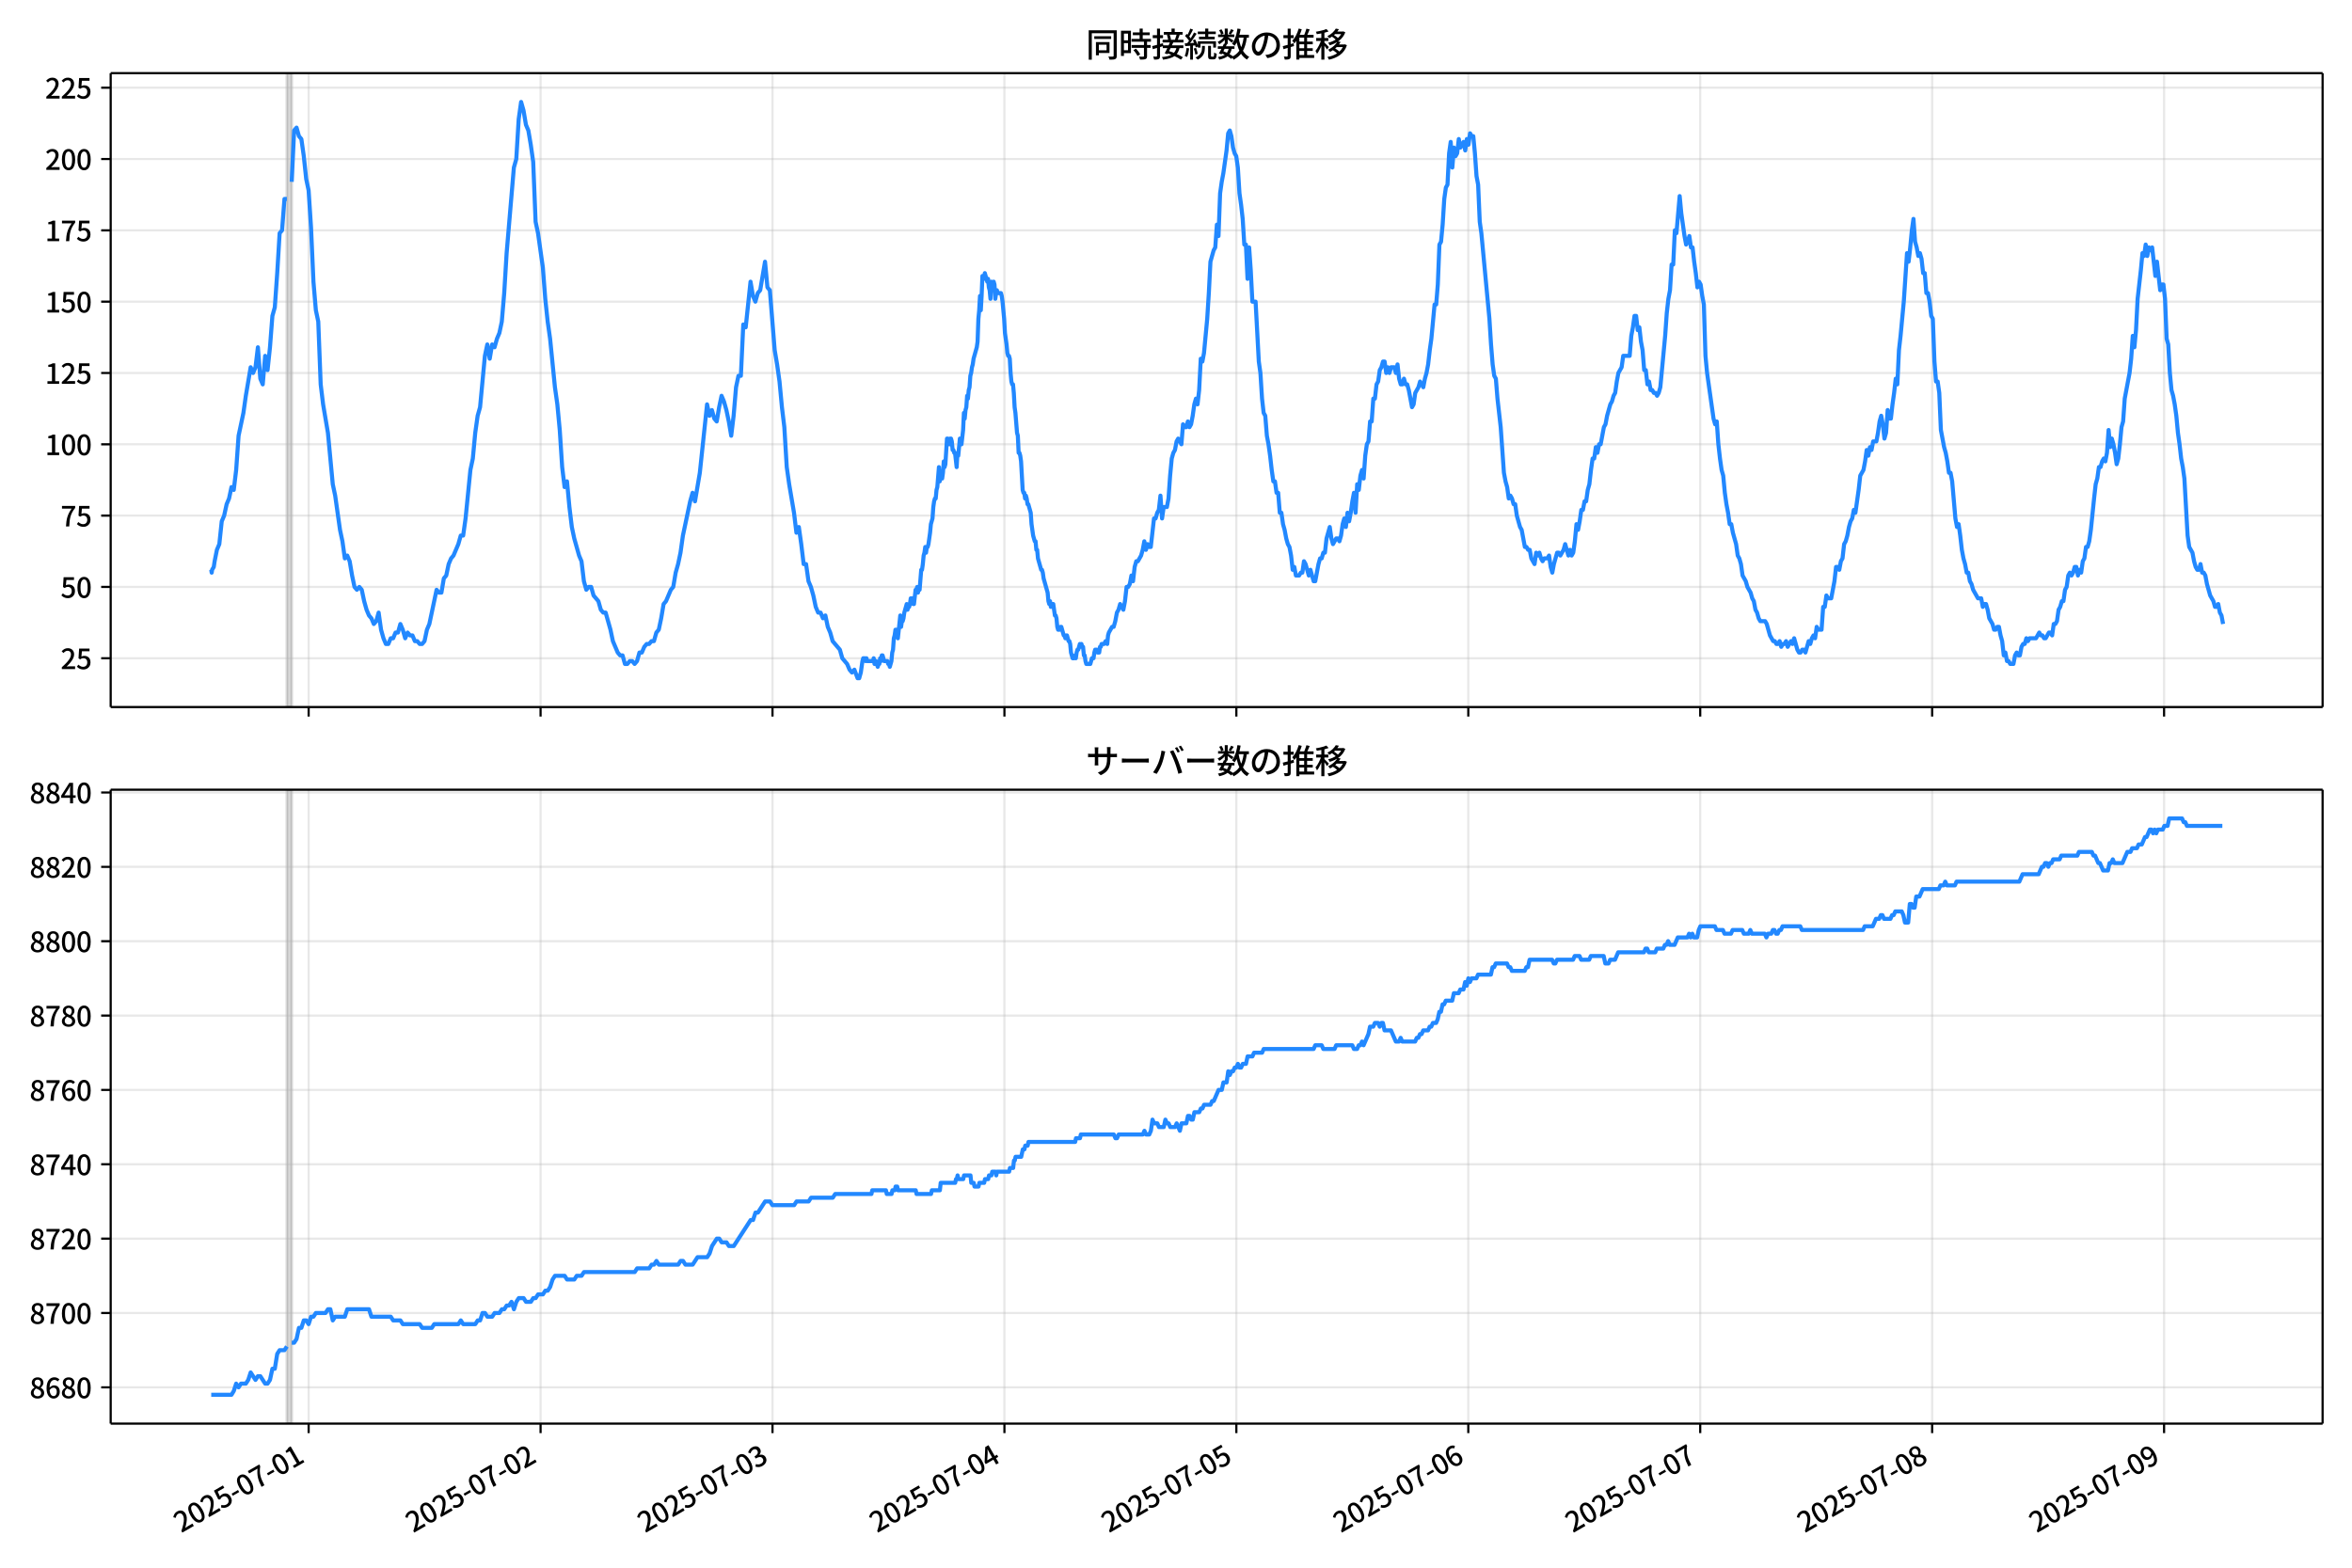 <!DOCTYPE svg  PUBLIC '-//W3C//DTD SVG 1.1//EN'  'http://www.w3.org/Graphics/SVG/1.1/DTD/svg11.dtd'>
<svg version="1.1" viewBox="0 0 864 576" xmlns="http://www.w3.org/2000/svg" xmlns:xlink="http://www.w3.org/1999/xlink">
 <defs>
  <style type="text/css">*{stroke-linejoin: round; stroke-linecap: butt}</style>
 </defs>
 <g id="aa">
  <g id="ab">
   <path d="m0 576h864v-576h-864z" fill="#fff"/>
  </g>
  <g id="ac">
   <g id="ad">
    <path d="m40.66 259.78h812.54v-232.9h-812.54z" fill="#fff"/>
   </g>
   <g id="ae">
    <path d="m105.39 259.78h1.775v-232.9h-1.775z" clip-path="url(#c)" fill="#808080" opacity=".3" stroke="#808080"/>
   </g>
   <g id="af">
    <g id="ag">
     <g id="ah">
      <path d="m113.38 259.78v-232.9" clip-path="url(#c)" fill="none" stroke="#b0b0b0" stroke-linecap="square" stroke-opacity=".3" stroke-width=".8"/>
     </g>
     <g id="ai">
      <defs>
       <path id="e" d="m0 0v3.5" stroke="#000" stroke-width=".8"/>
      </defs>
      <use x="113.38" y="259.778" stroke="#000000" stroke-width=".8" xlink:href="#e"/>
     </g>
    </g>
    <g id="aj">
     <g id="ak">
      <path d="m198.58 259.78v-232.9" clip-path="url(#c)" fill="none" stroke="#b0b0b0" stroke-linecap="square" stroke-opacity=".3" stroke-width=".8"/>
     </g>
     <g id="al">
      <use x="198.578" y="259.778" stroke="#000000" stroke-width=".8" xlink:href="#e"/>
     </g>
    </g>
    <g id="am">
     <g id="an">
      <path d="m283.78 259.78v-232.9" clip-path="url(#c)" fill="none" stroke="#b0b0b0" stroke-linecap="square" stroke-opacity=".3" stroke-width=".8"/>
     </g>
     <g id="ao">
      <use x="283.777" y="259.778" stroke="#000000" stroke-width=".8" xlink:href="#e"/>
     </g>
    </g>
    <g id="ap">
     <g id="aq">
      <path d="m368.97 259.78v-232.9" clip-path="url(#c)" fill="none" stroke="#b0b0b0" stroke-linecap="square" stroke-opacity=".3" stroke-width=".8"/>
     </g>
     <g id="ar">
      <use x="368.975" y="259.778" stroke="#000000" stroke-width=".8" xlink:href="#e"/>
     </g>
    </g>
    <g id="as">
     <g id="at">
      <path d="m454.17 259.78v-232.9" clip-path="url(#c)" fill="none" stroke="#b0b0b0" stroke-linecap="square" stroke-opacity=".3" stroke-width=".8"/>
     </g>
     <g id="au">
      <use x="454.173" y="259.778" stroke="#000000" stroke-width=".8" xlink:href="#e"/>
     </g>
    </g>
    <g id="av">
     <g id="aw">
      <path d="m539.37 259.78v-232.9" clip-path="url(#c)" fill="none" stroke="#b0b0b0" stroke-linecap="square" stroke-opacity=".3" stroke-width=".8"/>
     </g>
     <g id="ax">
      <use x="539.372" y="259.778" stroke="#000000" stroke-width=".8" xlink:href="#e"/>
     </g>
    </g>
    <g id="ay">
     <g id="az">
      <path d="m624.57 259.78v-232.9" clip-path="url(#c)" fill="none" stroke="#b0b0b0" stroke-linecap="square" stroke-opacity=".3" stroke-width=".8"/>
     </g>
     <g id="ba">
      <use x="624.57" y="259.778" stroke="#000000" stroke-width=".8" xlink:href="#e"/>
     </g>
    </g>
    <g id="bb">
     <g id="bc">
      <path d="m709.77 259.78v-232.9" clip-path="url(#c)" fill="none" stroke="#b0b0b0" stroke-linecap="square" stroke-opacity=".3" stroke-width=".8"/>
     </g>
     <g id="bd">
      <use x="709.768" y="259.778" stroke="#000000" stroke-width=".8" xlink:href="#e"/>
     </g>
    </g>
    <g id="be">
     <g id="bf">
      <path d="m794.97 259.78v-232.9" clip-path="url(#c)" fill="none" stroke="#b0b0b0" stroke-linecap="square" stroke-opacity=".3" stroke-width=".8"/>
     </g>
     <g id="bg">
      <use x="794.967" y="259.778" stroke="#000000" stroke-width=".8" xlink:href="#e"/>
     </g>
    </g>
   </g>
   <g id="bh">
    <g id="bi">
     <g id="bj">
      <path d="m40.66 241.85h812.54" clip-path="url(#c)" fill="none" stroke="#b0b0b0" stroke-linecap="square" stroke-opacity=".3" stroke-width=".8"/>
     </g>
     <g id="bk">
      <defs>
       <path id="f" d="m0 0h-3.5" stroke="#000" stroke-width=".8"/>
      </defs>
      <use x="40.66" y="241.854" stroke="#000000" stroke-width=".8" xlink:href="#f"/>
     </g>
     <g id="bl">
      <!-- 25 -->
      <g transform="translate(22.26 245.84) scale(.1 -.1)">
       <defs>
        <path id="b" transform="scale(.016)" d="m282 0v429q697 621 1164 1136 468 515 701 956 234 442 234 826 0 256-87 451-86 196-262 301-176 106-445 106-275 0-506-151-230-150-422-368l-416 410q301 333 637 518 336 186 803 186 429 0 749-176t496-493 176-745q0-455-224-919t-615-935q-390-470-889-950 186 20 394 36t374 16h1184v-634h-3046z"/>
        <path id="i" transform="scale(.016)" d="m1715-90q-365 0-653 90t-506 237q-217 147-383 307l352 480q134-134 294-246t361-183q202-70 452-70 262 0 473 118 212 119 333 346 122 227 122 541 0 460-247 716-246 256-649 256-224 0-384-64t-365-198l-365 237 141 2240h2387v-627h-1747l-109-1204q154 77 307 118 154 42 340 42 397 0 723-160t518-490q192-329 192-847 0-519-224-887t-586-560q-361-192-777-192z"/>
       </defs>
       <use xlink:href="#b"/>
       <use transform="translate(57)" xlink:href="#i"/>
      </g>
     </g>
    </g>
    <g id="bm">
     <g id="bn">
      <path d="m40.66 215.65h812.54" clip-path="url(#c)" fill="none" stroke="#b0b0b0" stroke-linecap="square" stroke-opacity=".3" stroke-width=".8"/>
     </g>
     <g id="bo">
      <use x="40.66" y="215.651" stroke="#000000" stroke-width=".8" xlink:href="#f"/>
     </g>
     <g id="bp">
      <!-- 50 -->
      <g transform="translate(22.26 219.64) scale(.1 -.1)">
       <defs>
        <path id="a" transform="scale(.016)" d="m1830-90q-460 0-806 275-346 276-535 823-188 547-188 1366 0 820 188 1357 189 538 535 803 346 266 806 266 461 0 800-269 340-269 528-803 189-534 189-1354 0-819-189-1366-188-547-528-823-339-275-800-275zm0 589q237 0 422 185 186 186 288 599 103 413 103 1091 0 679-103 1082-102 403-288 582-185 180-422 180-236 0-422-180-186-179-292-582-105-403-105-1082 0-678 105-1091 106-413 292-599 186-185 422-185z"/>
       </defs>
       <use xlink:href="#i"/>
       <use transform="translate(57)" xlink:href="#a"/>
      </g>
     </g>
    </g>
    <g id="bq">
     <g id="br">
      <path d="m40.66 189.45h812.54" clip-path="url(#c)" fill="none" stroke="#b0b0b0" stroke-linecap="square" stroke-opacity=".3" stroke-width=".8"/>
     </g>
     <g id="bs">
      <use x="40.66" y="189.447" stroke="#000000" stroke-width=".8" xlink:href="#f"/>
     </g>
     <g id="bt">
      <!-- 75 -->
      <g transform="translate(22.26 193.43) scale(.1 -.1)">
       <defs>
        <path id="h" transform="scale(.016)" d="m1235 0q32 646 109 1187t224 1024 384 941 576 938h-2208v627h3027v-455q-409-512-665-989-256-476-397-969t-205-1053-90-1251h-755z"/>
       </defs>
       <use xlink:href="#h"/>
       <use transform="translate(57)" xlink:href="#i"/>
      </g>
     </g>
    </g>
    <g id="bu">
     <g id="bv">
      <path d="m40.66 163.24h812.54" clip-path="url(#c)" fill="none" stroke="#b0b0b0" stroke-linecap="square" stroke-opacity=".3" stroke-width=".8"/>
     </g>
     <g id="bw">
      <use x="40.66" y="163.244" stroke="#000000" stroke-width=".8" xlink:href="#f"/>
     </g>
     <g id="bx">
      <!-- 100 -->
      <g transform="translate(16.56 167.23) scale(.1 -.1)">
       <defs>
        <path id="k" transform="scale(.016)" d="m544 0v608h1037v3277h-845v467q333 58 579 147 247 90 451 218h557v-4109h915v-608h-2694z"/>
       </defs>
       <use xlink:href="#k"/>
       <use transform="translate(57)" xlink:href="#a"/>
       <use transform="translate(114)" xlink:href="#a"/>
      </g>
     </g>
    </g>
    <g id="by">
     <g id="bz">
      <path d="m40.66 137.04h812.54" clip-path="url(#c)" fill="none" stroke="#b0b0b0" stroke-linecap="square" stroke-opacity=".3" stroke-width=".8"/>
     </g>
     <g id="ca">
      <use x="40.66" y="137.04" stroke="#000000" stroke-width=".8" xlink:href="#f"/>
     </g>
     <g id="cb">
      <!-- 125 -->
      <g transform="translate(16.56 141.03) scale(.1 -.1)">
       <use xlink:href="#k"/>
       <use transform="translate(57)" xlink:href="#b"/>
       <use transform="translate(114)" xlink:href="#i"/>
      </g>
     </g>
    </g>
    <g id="cc">
     <g id="cd">
      <path d="m40.66 110.84h812.54" clip-path="url(#c)" fill="none" stroke="#b0b0b0" stroke-linecap="square" stroke-opacity=".3" stroke-width=".8"/>
     </g>
     <g id="ce">
      <use x="40.66" y="110.836" stroke="#000000" stroke-width=".8" xlink:href="#f"/>
     </g>
     <g id="cf">
      <!-- 150 -->
      <g transform="translate(16.56 114.82) scale(.1 -.1)">
       <use xlink:href="#k"/>
       <use transform="translate(57)" xlink:href="#i"/>
       <use transform="translate(114)" xlink:href="#a"/>
      </g>
     </g>
    </g>
    <g id="cg">
     <g id="ch">
      <path d="m40.66 84.633h812.54" clip-path="url(#c)" fill="none" stroke="#b0b0b0" stroke-linecap="square" stroke-opacity=".3" stroke-width=".8"/>
     </g>
     <g id="ci">
      <use x="40.66" y="84.633" stroke="#000000" stroke-width=".8" xlink:href="#f"/>
     </g>
     <g id="cj">
      <!-- 175 -->
      <g transform="translate(16.56 88.618) scale(.1 -.1)">
       <use xlink:href="#k"/>
       <use transform="translate(57)" xlink:href="#h"/>
       <use transform="translate(114)" xlink:href="#i"/>
      </g>
     </g>
    </g>
    <g id="ck">
     <g id="cl">
      <path d="m40.66 58.429h812.54" clip-path="url(#c)" fill="none" stroke="#b0b0b0" stroke-linecap="square" stroke-opacity=".3" stroke-width=".8"/>
     </g>
     <g id="cm">
      <use x="40.66" y="58.429" stroke="#000000" stroke-width=".8" xlink:href="#f"/>
     </g>
     <g id="cn">
      <!-- 200 -->
      <g transform="translate(16.56 62.414) scale(.1 -.1)">
       <use xlink:href="#b"/>
       <use transform="translate(57)" xlink:href="#a"/>
       <use transform="translate(114)" xlink:href="#a"/>
      </g>
     </g>
    </g>
    <g id="co">
     <g id="cp">
      <path d="m40.66 32.226h812.54" clip-path="url(#c)" fill="none" stroke="#b0b0b0" stroke-linecap="square" stroke-opacity=".3" stroke-width=".8"/>
     </g>
     <g id="cq">
      <use x="40.66" y="32.226" stroke="#000000" stroke-width=".8" xlink:href="#f"/>
     </g>
     <g id="cr">
      <!-- 225 -->
      <g transform="translate(16.56 36.211) scale(.1 -.1)">
       <use xlink:href="#b"/>
       <use transform="translate(57)" xlink:href="#b"/>
       <use transform="translate(114)" xlink:href="#i"/>
      </g>
     </g>
    </g>
   </g>
   <g id="cs">
    <path d="m77.594 209.36.169 1.048.149-1.048.615-1.048.314-2.096.837-4.193.886-2.096.89-8.385.886-2.096.92-4.193.884-2.096.889-4.193.836 1.048.887-7.337.887-12.578 1.775-8.385.887-6.289 1.775-10.481.887 2.096.887-2.096.887-7.337.887 11.53.887 2.096.887-10.481.887 5.241.887-8.385.887-11.53.887-3.144.887-12.578.887-14.674.887-1.048.887-11.53h.887m1.775-6.289.887-18.867.887-1.048.887 3.144.887 1.048.887 6.289.887 8.385.887 4.193.887 13.626.887 19.915.887 10.481.887 4.193.887 23.059.887 7.337 1.775 10.481 1.775 18.867.887 4.193 1.775 12.578.887 4.193.887 6.289.887-1.048.887 2.096.887 5.241.887 4.193.887 1.048.887-1.048.887 1.048.887 4.193.887 3.144.887 2.096.887 1.048.887 2.096.887-1.048.887-3.144.887 6.289.887 3.144.887 2.096h.887l.887-2.096h.887l.887-2.096h.887l.887-3.144.887 2.096.887 3.144.887-2.096.887 1.048h.887l.887 2.096h.887l.887 1.048h.887l.887-1.048.887-4.193.887-2.096 2.662-12.578.887 1.048h.887l.887-5.241.887-1.048.887-4.193.887-2.096.887-1.048 1.775-4.193.887-3.144h.887l.887-6.289 1.775-17.818.887-4.193.887-9.433.887-6.289.887-3.144 1.775-18.867.887-4.193.887 5.241.887-5.241.887 1.048.887-3.144.887-2.096.887-4.193.887-10.481.887-14.674 2.662-31.444.887-3.144.887-14.674.887-6.289.887 3.144.887 5.241.887 2.096.887 5.241.887 6.289.887 22.011.887 4.193 1.775 12.578.887 11.53.887 8.385.887 6.289 1.775 17.818.887 6.289.887 9.433.887 13.626.887 7.337.887-2.096.887 9.433.887 7.337.887 4.193 1.775 6.289.887 2.096.887 7.337.887 3.144.887-1.048h.887l.887 3.144 1.775 2.096.887 3.144.887 1.048h.887l1.775 6.289.887 4.193 1.775 4.193.887 1.048h.887l.887 3.144h.887l.887-1.048h.887l.887 1.048.887-1.048.887-3.144h.887l.887-2.096.887-1.048h.887l.887-1.048h.887l.887-3.144.887-1.048.887-4.193.887-5.241.887-1.048 1.775-4.193.887-1.048.887-5.241.887-3.144.887-4.193.887-6.289 2.662-12.578.887-3.144.887 3.144 1.775-10.481 2.662-25.155.887 4.193.887-2.096.887 3.144.887 1.048.887-5.241.887-4.193.887 2.096.887 3.144.887 4.193.887 5.241.887-7.337.887-10.481.887-4.193h.887l.887-18.867.887 1.048 1.775-16.77.887 5.241.887 2.096.887-3.144.887-1.048 1.775-10.481.887 9.433.887 1.048 1.775 22.011.887 5.241.887 6.289.887 9.433.887 7.337.887 14.674.887 6.289 1.775 10.481.887 7.337.887-2.096.887 6.289.887 7.337h.887l.887 6.289.887 2.096.887 3.144.887 4.193.887 2.096h.887l.887 2.096.887-1.048.887 4.193.887 2.096.887 3.144 2.662 3.144.887 3.144 1.775 2.096.887 2.096.887 1.048.887-1.048 1.183 3.144h.592l.592-2.096.592-4.193.296-1.048h.592l.296 1.048.296-1.048.296 1.048h2.071l.296-1.048.296 2.096h.296l.296-1.048.592 2.096.296-1.048h.296l.296-2.096.296 1.048.296-2.096h.296l.592 2.096h1.183l.296 1.048h.296l.296 1.048.592-2.096.296-3.144.296-1.048.296-4.193.296-1.048.296-2.096h.592l.296 3.144.887-8.385.296 4.193.296-2.096h.296l.296-1.048.296-2.096.887-3.144.296 2.096.296-1.048h.296l.296-1.048.296-2.096h.592l.296 2.096h.296l.592-5.241h.296l.296-1.048.296 2.096.296-2.096.296 1.048.592-7.337h.296l.296-2.096.296-3.144.296-1.048.296-2.096.296 2.096.296-2.096h.296l.296-1.048.592-4.193.296-3.144.592-2.096.296-4.193.296-2.096.296-1.048h.296l.296-3.144.296-1.048.592-7.337.296 5.241.296-3.144h.296l.296 2.096.296-2.096.296-4.193.296 2.096.296-1.048.592-9.433h.296l.592 2.096.296-2.096h.296l.296 1.048.296 3.144h.296l.296 1.048h.296l.592 5.241.296-5.241.296 1.048.592-6.289.592 2.096.592-5.241.296-6.289.296 2.096.296-3.144.296-1.048.296-4.193.296 1.048.296-3.144.296-1.048.296-4.193.296-1.048.296-2.096.296-1.048.296-2.096 1.183-4.193.296-2.096.296-8.385.296-3.144.296-5.241.296 5.241.296-5.241.296-7.337h.296l.296 1.048.296-2.096.887 3.144.296-1.048.296 3.144.296 1.048.296 3.144.296-6.289.296 2.096.296 1.048.296-3.144.296 1.048.296 5.241.296-2.096.296-1.048.296 1.048h1.183l.296 1.048.296 2.096.592 6.289.296 5.241.592 4.193.296 3.144.296 1.048h.296l.296 1.048.296 5.241.296 3.144.296 1.048h.296l.296 3.144.296 5.241.296 2.096.592 7.337.296 1.048.296 6.289h.296l.296 1.048.296 2.096.592 10.481.296 1.048h.296l.296 2.096.296-1.048.296 1.048.296 2.096h.296l.887 3.144.296 4.193.592 4.193.592 2.096h.296l.296 3.144h.296l.296 3.144 1.183 4.193h.296l.296 1.048.296 2.096 1.479 5.241.296 3.144.296 1.048.296-1.048.296 2.096.296-1.048h.592l.592 4.193h.296l.296 1.048.296 3.144.296 1.048h.592l.296-1.048h.296l.887 3.144h.296l.296 1.048.296-1.048h.296l.592 2.096h.296l.296 1.048.296 3.144.592 2.096h.592l.296-1.048.296 1.048.296-2.096.296-1.048h.296l.592-2.096.296 1.048.296-1.048.296 1.048h.296l.296 3.144h.296l.296 2.096.296 1.048h1.479l.592-2.096h.592l.296-2.096.296-1.048h.592l.296 1.048h.592l.296-2.096h.296l.296-1.048h.887l.592-1.048.592 1.048.296-3.144.296-1.048 1.183-2.096h.592l.592-2.096.592-3.144.592-1.048.592-2.096 1.183 2.096.592-3.144.592-5.241h.592l.592-1.048.592-3.144.592 2.096.592-5.241.592-2.096h.592l1.183-2.096.592-2.096.592-3.144.592 3.144.592-2.096.592 1.048h.592l1.183-10.481h.592l.592-2.096.592-1.048.592-5.241.592 8.385.592-4.193h1.183l.592-3.144.592-8.385.592-6.289.592-2.096.592-1.048.592-3.144.592-1.048 1.183 2.096.592-7.337.592 1.048h.592l.592-2.096.592 2.096.592-1.048.592-3.144.592-4.193.592-2.096.592 2.096.592-5.241.592-11.53.592 1.048.592-3.144 1.183-12.578.592-9.433.592-11.53 1.183-4.193.592-1.048.592-8.385.592 4.193.592-15.722.592-4.193.592-3.144 1.183-8.385.592-6.289.592-1.048.592 2.096.592 4.193.592 2.096.592 1.048.592 4.193.592 9.433.592 4.193.592 5.241.592 9.433h.592l.592 12.578.592-11.53.592 8.385.592 11.53h1.183l1.183 22.011.592 4.193.592 9.433.592 5.241.592 1.048.592 7.337.592 3.144.592 4.193.592 5.241.592 4.193h.592l.592 4.193h.592l.592 7.337h.592l.592 4.193.592 2.096.592 3.144.592 2.096.592 1.048.592 3.144.592 5.241.592-1.048.592 3.144h1.183l.592-1.048h.592l.592-4.193.592 1.048 1.183 4.193.592-2.096 1.183 4.193h.592l1.183-6.289.592-2.096h.592l.592-2.096h.592l.592-5.241 1.183-4.193.592 4.193.592 2.096 1.183-2.096h.592l.592 1.048.592-2.096.592-4.193.592-2.096.592 3.144.592-5.241.592 3.144.592-3.144.592-4.193.592-3.144.592 7.337.592-10.481.592 2.096.592-5.241.592-2.096.592 3.144.592-8.385.592-4.193.592-1.048.592-7.337h.592l.592-8.385h.592l.592-5.241.592-1.048.592-4.193.592-1.048.592-2.096h.592l.592 4.193.592-2.096.592 2.096.592-2.096h1.183l.592 2.096.592-3.144.592 5.241.592 2.096h.592l.592-2.096.592 2.096h.592l.592 2.096 1.183 6.289.592-1.048.592-4.193 1.183-2.096.592-2.096 1.183 2.096.592-3.144.592-2.096.592-3.144.592-5.241.592-4.193 1.183-12.578h.592l.592-7.337.592-14.674.592-1.048.592-6.289.592-9.433.592-4.193.592-1.048.592-11.53.592-4.193.592 9.433.592-7.337.592 3.144.592-1.048.592-5.241.592 3.144 1.183-2.096.592 3.144.592-4.193.592 2.096.592-4.193.592 1.048h.592l.592 6.289.592 8.385.592 3.144.592 13.626.592 4.193 2.958 31.444.592 9.433.592 7.337.592 4.193.592 1.048.592 7.337 1.183 10.481 1.183 16.77.592 3.144.592 2.096.592 4.193.592-1.048.592 1.048.592 2.096h.592l.592 4.193 1.183 4.193.592 1.048 1.183 6.289h.592l.592 1.048h.592l.592 3.144 1.183 2.096.592-4.193.592 1.048.592-1.048.592 2.096.592 1.048.592-1.048h1.183l.592-1.048.592 4.193.592 2.096.592-3.144 1.183-4.193h.592l.592 1.048 1.183-2.096.592-2.096 1.183 4.193.592-2.096.592 2.096.592-1.048.592-4.193.592-6.289.592 2.096.592-3.144.592-4.193h.592l.592-3.144h.592l.592-4.193.592-2.096.592-5.241.592-4.193h.592l.592-4.193.592 2.096.592-3.144h.592l1.183-6.289.592-1.048.592-3.144 1.183-4.193.592-1.048.592-2.096.592-1.048.592-4.193.592-3.144 1.183-2.096.592-4.193h2.367l.592-7.337.592-3.144.592-4.193h.592l.592 5.241.592-1.048.592 5.241.592 3.144.592 7.337h.592l.592 5.241.592-1.048.592 3.144h.592l.592 1.048h.592l.592 1.048.592-1.048.592-2.096 1.775-18.867.592-8.385.592-5.241.592-3.144.592-9.433h.592l.592-12.578.592 1.048 1.183-13.626.592 6.289 1.183 8.385.592 3.144.592-1.048.592-2.096.592 4.193h.592l.592 5.241.592 4.193.592 5.241.592-2.096.592 1.048.592 4.193.592 3.144.592 18.867.592 6.289 2.367 16.77.592 2.096.592-1.048.592 8.385.592 5.241.592 4.193.592 2.096.592 6.289.592 4.193.592 3.144.592 4.193h.592l.592 3.144 1.183 4.193.592 4.193.592 1.048.592 2.096.592 4.193 1.183 2.096.592 2.096 1.183 2.096.592 2.096.592 1.048.592 3.144.592 1.048.592 2.096.592 1.048h1.775l.592 1.048 1.183 4.193 1.183 2.096h.592l.592 1.048h.592l.592-1.048.592 2.096.592-1.048h.592l.592-1.048.592 2.096 1.183-2.096.592 1.048.592-2.096 1.183 4.193.592 1.048h.592l.592-1.048h.592l.592 1.048 1.183-4.193.592 1.048.592-2.096.592-1.048.592 1.048.592-4.193.592 1.048h1.183l.592-8.385h.592l.592-4.193.592 1.048h1.183l1.183-6.289.592-5.241h.592l.592 1.048.592-3.144.592-1.048.592-5.241.592-1.048.592-2.096.592-3.144.592-2.096.592-1.048.592-3.144.592 1.048 1.183-8.385.592-5.241 1.183-2.096.592-3.144.592-4.193.592 2.096.592-3.144.592 1.048.592-3.144h1.183l.592-3.144.592-4.193.592-2.096.592 3.144.592 5.241.592-2.096.592-8.385.592 3.144h.592l.592-5.241.592-4.193.592-5.241.592 2.096.592-12.578.592-5.241 1.183-12.578 1.183-17.818.592 3.144.592-5.241.592-6.289.592-4.193.592 8.385.592 2.096.592 3.144.592-1.048.592 2.096.592 5.241h.592l.592 7.337h.592l.592 3.144.592 5.241.592 1.048.592 15.722.592 7.337h.592l.592 4.193.592 13.626 1.183 6.289.592 2.096.592 3.144.592 4.193h.592l.592 3.144 1.183 13.626.592 3.144.592-1.048.592 4.193.592 5.241.592 3.144.592 2.096.592 3.144h.592l.592 3.144.592 1.048.592 2.096 1.775 3.144h1.183l.592 3.144.592-1.048h.592l.592 2.096.592 3.144 1.183 2.096.592 2.096h.592l.592-1.048h.592l.592 3.144.592 2.096.592 5.241.592-1.048.592 3.144h.592l.592 1.048h1.183l.592-3.144.592-1.048.592 1.048h.592l.592-3.144.592-1.048h.592l.592-2.096.592 1.048.592-1.048h2.367l1.183-2.096.592 1.048h.592l.592 1.048h.592l1.183-2.096h.592l.592 1.048.592-4.193h.592l.592-1.048.592-4.193.592-1.048.592-2.096h.592l.592-4.193.592-1.048.592-4.193.592-1.048.592 1.048.592-1.048.592-2.096h.592l.592 3.144.592-2.096.592 1.048.592-4.193.592-1.048.592-4.193h.592l.592-2.096.592-4.193 1.183-11.53.592-5.241.592-2.096.592-4.193h.592l.592-2.096.592-1.048.592 1.048.592-3.144.592-8.385.592 6.289.592-3.144.592 2.096.592 3.144.592 4.193.592-2.096.592-5.241.592-6.289.592-2.096.592-8.385 1.775-9.433.592-5.241.592-8.385.592 4.193.592-6.289.592-11.53 1.183-10.481.592-6.289.592 1.048.592-4.193.592 4.193.592-3.144.592 1.048.592-1.048 1.183 10.481.592-5.241 1.183 10.481.592-2.096h.592l.592 5.241.592 14.674.592 2.096.592 10.481.592 6.289.592 2.096.592 3.144.592 4.193.592 6.289.592 4.193.592 5.241.592 3.144.592 4.193 1.183 20.963.592 4.193 1.183 2.096.592 3.144.592 2.096.592 1.048h.592l.592-2.096.592 3.144h.592l.592 1.048.592 3.144 1.183 4.193 1.183 2.096.592 2.096h.592l.592-1.048.592 3.144.592 1.048.592 3.144v0" clip-path="url(#c)" fill="none" stroke="#28f" stroke-linecap="square" stroke-width="1.5"/>
   </g>
   <g id="ct">
    <path d="m40.66 259.78v-232.9" fill="none" stroke="#000" stroke-linecap="square" stroke-width=".8"/>
   </g>
   <g id="cu">
    <path d="m853.2 259.78v-232.9" fill="none" stroke="#000" stroke-linecap="square" stroke-width=".8"/>
   </g>
   <g id="cv">
    <path d="m40.66 259.78h812.54" fill="none" stroke="#000" stroke-linecap="square" stroke-width=".8"/>
   </g>
   <g id="cw">
    <path d="m40.66 26.88h812.54" fill="none" stroke="#000" stroke-linecap="square" stroke-width=".8"/>
   </g>
   <g id="cx">
    <!-- 同時接続数の推移 -->
    <g transform="translate(398.93 20.88) scale(.12 -.12)">
     <defs>
      <path id="v" transform="scale(.016)" d="m1587 3936h3232v-518h-3232v518zm320-1114h557v-2534h-557v2534zm301 0h2291v-2086h-2291v512h1734v1069h-1734v505zm-1683 2260h5113v-570h-4524v-5056h-589v5626zm4768 0h595v-4896q0-250-67-397t-227-218q-160-77-426-96t-675-19q-13 83-45 192t-77 218q-45 108-89 185 281-13 527-13 247 0 330 0 83 7 118 42 36 35 36 112v4890z"/>
      <path id="t" transform="scale(.016)" d="m2714 4672h3238v-525h-3238v525zm-244-1235h3712v-538h-3712v538zm20-1184h3635v-531h-3635v531zm1523 3155h595v-2310h-595v2310zm832-2451h589v-2823q0-230-61-364-61-135-227-199-167-70-423-86t-633-16q-20 121-78 285-57 163-121 284 275-6 509-9t310-3q77 6 106 28 29 23 29 93v2810zm-2023-1677 487 282q153-160 313-352t294-381q135-189 206-343l-519-313q-64 153-189 348-124 196-278 394-154 199-314 365zm-2086 3718h1619v-4281h-1619v544h1056v3187h-1056v550zm32-1843h1293v-537h-1293v537zm-320 1843h563v-4832h-563v4832z"/>
      <path id="u" transform="scale(.016)" d="m3866 5408h614v-870h-614v870zm-1479-653h3597v-518h-3597v518zm-230-1485h4e3v-518h-4e3v518zm825 922 519 102q64-160 121-342 58-182 96-352 39-170 45-304l-544-128q-6 134-42 313-35 180-83 365-48 186-112 346zm1856 109 589-71q-96-275-202-557-105-281-195-486l-518 77q58 147 122 329 64 183 118 372t86 336zm-2643-2106h3943v-518h-3943v518zm1408 685 602-115q-167-371-362-784t-390-797-362-685l-525 179q160 288 346 666t368 784 323 752zm-659-2157 358 403q352-102 733-240 381-137 752-304 371-166 697-336 327-169 558-329l-384-461q-218 160-532 336-313 176-685 345-371 170-755 323-384 154-742 263zm1894 1114 583-71q-122-550-353-944-230-393-604-662t-922-435q-547-167-1296-269-25 128-93 269-67 141-137 230 678 64 1168 192t819 349q330 221 531 550 202 330 304 791zm-4684 217q396 90 953 240 557 151 1120 311l77-544q-525-154-1053-311-528-156-963-284l-134 588zm121 2093h1965v-563h-1965v563zm819 1248h576v-5229q0-236-51-374t-192-208q-141-77-355-99-214-23-541-16-13 115-64 288t-109 294q205-6 381-6t234 0q64 0 92 28 29 29 29 93v5229z"/>
      <path id="s" transform="scale(.016)" d="m4058 5408h595v-1798h-595v1798zm-1415-563h3443v-499h-3443v499zm231-992h3008v-499h-3008v499zm-224-877h3475v-1203h-531v729h-2432v-729h-512v1203zm1964-877h551v-1881q0-122 22-157 23-35 106-35 25 0 92 0 68 0 135 0t99 0q51 0 83 54t45 224 19 515q90-70 234-131t259-93q-19-429-83-662-64-234-183-326-118-93-316-93-39 0-103 0t-134 0-138 0q-67 0-99 0-237 0-365 64t-176 218q-48 153-48 422v1881zm-1164-6h550v-455q0-243-48-528-48-284-186-579-137-294-409-572-272-279-727-503-70 90-192 208-121 118-230 195 416 205 665 438 250 234 371 474 122 240 164 467 42 228 42 413v442zm-2240 3309 524-192q-121-244-259-503-137-259-275-496t-259-416l-410 173q122 186 246 438 125 253 240 515 116 263 193 481zm716-743 500-230q-224-359-496-756-272-396-548-764-275-368-518-650l-358 205q179 211 377 483 199 272 387 569 189 298 358 592 170 295 298 551zm-1721-665 307 403q166-154 339-340 173-185 320-364t224-327l-326-460q-77 160-218 348-141 189-314 384-172 196-332 356zm1485-832 435 179q128-211 249-458 122-246 215-474 93-227 137-412l-473-211q-32 185-119 422-86 237-201 486-115 250-243 468zm-1530-583q422 26 998 54 576 29 1184 68l7-499q-570-45-1127-84-556-38-992-70l-70 531zm1702-992 436 135q121-276 214-596t118-556l-454-148q-26 237-112 563-86 327-202 602zm-1363 109 499-83q-57-455-163-897-105-441-253-748-51 32-134 73-83 42-170 83-86 42-144 62 148 294 234 697t131 813zm691 627h525v-2861h-525v2861z"/>
      <path id="o" transform="scale(.016)" d="m224 2022h3187v-499h-3187v499zm51 2247h3111v-487h-3111v487zm1127-1735 563-121q-154-320-333-672t-352-679q-173-326-326-582l-532 173q148 243 324 566t345 669q170 346 311 646zm934-832 563-64q-89-480-262-838t-461-614-701-432-976-298q-25 128-99 269t-157 237q659 102 1085 303 426 202 666 554t342 883zm422 3597 519-211q-147-218-298-436-150-217-278-377l-403 186q121 173 252 413 132 240 208 425zm-1203 109h563v-2957h-563v2957zm-1075-320 448 186q134-192 246-420 112-227 157-393l-467-211q-38 172-147 406t-237 432zm1094-1050 397-236q-160-263-400-529-240-265-519-489-278-224-553-378-51 103-141 237-89 135-179 218 269 109 534 294 266 186 493 416 228 231 368 467zm487-204q83-45 246-145 163-99 352-211t346-211 221-150l-327-423q-83 77-230 198-147 122-317 253-170 132-327 250-156 119-259 189l295 250zm1798 396h2311v-556h-2311v556zm115 1178 615-90q-103-640-263-1235t-384-1101q-224-505-512-889-44 57-134 134t-186 157-166 125q275 339 473 796 199 458 340 995 141 538 217 1108zm1223-1510 614-58q-147-1101-445-1940-297-838-813-1443-515-604-1321-1014-26 71-90 177-64 105-134 208-70 102-128 159 742 346 1212 880 471 535 730 1290 260 755 375 1741zm-1005-135q134-851 387-1597 253-745 659-1305 407-560 1002-874-70-57-154-150-83-93-154-189-70-96-121-179-633 371-1056 988-422 618-688 1434-265 816-425 1783l550 89zm-3309-3065 327 416q377-148 754-330 378-182 701-378 324-195 548-368l-416-435q-211 179-519 378-307 198-666 383-358 186-729 334z"/>
      <path id="r" transform="scale(.016)" d="m3686 4378q-64-493-163-1041-99-547-265-1084-192-653-432-1104t-522-688-595-237q-320 0-596 221-275 221-448 621-172 400-172 931 0 537 220 1017 221 480 611 851 391 372 909 583 519 211 1121 211 576 0 1040-186 464-185 793-515 330-329 502-771 173-441 173-941 0-672-278-1194-278-521-816-851-538-329-1318-444l-378 601q166 20 307 42t263 48q307 70 585 217 279 148 496 375 218 227 342 534 125 308 125 692t-122 713q-121 330-358 573-236 243-582 380-346 138-781 138-525 0-935-186-409-185-694-489-284-304-432-656-147-352-147-678 0-365 89-605 90-240 224-355 135-115 276-115t288 144 297 457q151 314 298 800 147 461 246 982 100 522 145 1021l684-12z"/>
      <path id="p" transform="scale(.016)" d="m2995 2925h2893v-519h-2893v519zm0-1280h2893v-519h-2893v519zm-64-1299h3232v-557h-3232v557zm1312 3577h563v-3763h-563v3763zm429 1466 634-141q-154-390-340-794-185-403-339-684l-512 140q103 199 208 458 106 259 195 528 90 269 154 493zm-1472 25 582-147q-153-518-371-1018-217-499-483-931t-573-758q-38 64-109 160-70 96-147 198-77 103-141 160 416 416 733 1034t509 1302zm128-1203h2720v-537h-2720v-4205h-582v4422l313 320h269zm-3174-2157q396 90 953 240 557 151 1120 311l77-544q-525-154-1053-311-528-156-963-284l-134 588zm121 2093h1965v-563h-1965v563zm819 1248h576v-5229q0-236-51-374t-192-208q-141-77-355-99-214-23-541-16-13 115-64 288t-109 294q205-6 381-6t234 0q64 0 92 28 29 29 29 93v5229z"/>
      <path id="n" transform="scale(.016)" d="m4051 5402 595-109q-281-493-729-941t-1107-806q-39 64-106 144t-141 153q-73 74-137 119 608 288 1011 678t614 762zm-77-557h1511v-493h-1863l352 493zm1293 0h109l109 25 384-179q-192-505-496-905t-695-701q-390-301-845-519-454-217-947-358-44 109-137 253t-176 227q448 109 867 294 419 186 777 445 359 259 631 592t419 730v96zm-1990-954 377 307q167-96 336-218 170-121 320-249 151-128 247-237l-397-332q-90 108-237 236t-317 259q-169 132-329 234zm1107-934 595-109q-307-538-803-1031-496-492-1232-876-38 64-102 144t-138 156q-74 77-138 116 455 217 807 483t604 554q253 288 407 563zm-90-589h1460v-506h-1818l358 506zm1268 0h121l109 26 384-167q-192-614-531-1075t-787-794q-448-332-983-553-534-221-1129-355-45 115-132 269-86 153-176 249 551 96 1043 285 493 189 903 473 410 285 714 669t464 883v90zm-2132-1056 410 339q186-102 384-237 198-134 371-275t282-269l-435-371q-103 128-270 272-166 144-361 288t-381 253zm-2150 3533h589v-5376h-589v5376zm-992-1242h2336v-569h-2336v569zm1024-224 365-160q-96-339-231-707-134-368-291-727-157-358-336-672-179-313-365-537-44 128-134 291t-160 272q173 192 339 457 167 266 323 570 157 304 282 618t208 595zm941 1946 416-467q-314-122-695-221-380-99-784-173-403-74-780-131-20 102-71 236-51 135-102 231 358 58 732 138 375 80 711 179t573 208zm-397-2579q58-45 179-170 122-125 266-266 144-140 259-265t160-183l-352-473q-58 102-157 255-99 154-218 317-118 164-227 311-108 147-185 237l275 237z"/>
     </defs>
     <use xlink:href="#v"/>
     <use transform="translate(100)" xlink:href="#t"/>
     <use transform="translate(200)" xlink:href="#u"/>
     <use transform="translate(300)" xlink:href="#s"/>
     <use transform="translate(400)" xlink:href="#o"/>
     <use transform="translate(500)" xlink:href="#r"/>
     <use transform="translate(600)" xlink:href="#p"/>
     <use transform="translate(700)" xlink:href="#n"/>
    </g>
   </g>
  </g>
  <g id="cy">
   <g id="cz">
    <path d="m40.66 523.06h812.54v-232.9h-812.54z" fill="#fff"/>
   </g>
   <g id="da">
    <path d="m105.39 523.06h1.775v-232.9h-1.775z" clip-path="url(#d)" fill="#808080" opacity=".3" stroke="#808080"/>
   </g>
   <g id="db">
    <g id="dc">
     <g id="dd">
      <path d="m113.38 523.06v-232.9" clip-path="url(#d)" fill="none" stroke="#b0b0b0" stroke-linecap="square" stroke-opacity=".3" stroke-width=".8"/>
     </g>
     <g id="de">
      <use x="113.38" y="523.055" stroke="#000000" stroke-width=".8" xlink:href="#e"/>
     </g>
     <g id="df">
      <!-- 2025-07-01 -->
      <g transform="translate(66.59 563.33) rotate(-30) scale(.1 -.1)">
       <defs>
        <path id="g" transform="scale(.016)" d="m301 1536v544h1689v-544h-1689z"/>
       </defs>
       <use xlink:href="#b"/>
       <use transform="translate(57)" xlink:href="#a"/>
       <use transform="translate(114)" xlink:href="#b"/>
       <use transform="translate(171)" xlink:href="#i"/>
       <use transform="translate(228)" xlink:href="#g"/>
       <use transform="translate(263.7)" xlink:href="#a"/>
       <use transform="translate(320.7)" xlink:href="#h"/>
       <use transform="translate(377.7)" xlink:href="#g"/>
       <use transform="translate(413.4)" xlink:href="#a"/>
       <use transform="translate(470.4)" xlink:href="#k"/>
      </g>
     </g>
    </g>
    <g id="dg">
     <g id="dh">
      <path d="m198.58 523.06v-232.9" clip-path="url(#d)" fill="none" stroke="#b0b0b0" stroke-linecap="square" stroke-opacity=".3" stroke-width=".8"/>
     </g>
     <g id="di">
      <use x="198.578" y="523.055" stroke="#000000" stroke-width=".8" xlink:href="#e"/>
     </g>
     <g id="dj">
      <!-- 2025-07-02 -->
      <g transform="translate(151.79 563.33) rotate(-30) scale(.1 -.1)">
       <use xlink:href="#b"/>
       <use transform="translate(57)" xlink:href="#a"/>
       <use transform="translate(114)" xlink:href="#b"/>
       <use transform="translate(171)" xlink:href="#i"/>
       <use transform="translate(228)" xlink:href="#g"/>
       <use transform="translate(263.7)" xlink:href="#a"/>
       <use transform="translate(320.7)" xlink:href="#h"/>
       <use transform="translate(377.7)" xlink:href="#g"/>
       <use transform="translate(413.4)" xlink:href="#a"/>
       <use transform="translate(470.4)" xlink:href="#b"/>
      </g>
     </g>
    </g>
    <g id="dk">
     <g id="dl">
      <path d="m283.78 523.06v-232.9" clip-path="url(#d)" fill="none" stroke="#b0b0b0" stroke-linecap="square" stroke-opacity=".3" stroke-width=".8"/>
     </g>
     <g id="dm">
      <use x="283.777" y="523.055" stroke="#000000" stroke-width=".8" xlink:href="#e"/>
     </g>
     <g id="dn">
      <!-- 2025-07-03 -->
      <g transform="translate(236.99 563.33) rotate(-30) scale(.1 -.1)">
       <defs>
        <path id="x" transform="scale(.016)" d="m1715-90q-371 0-656 90t-503 240q-217 150-377 323l359 474q211-205 479-359 269-153 634-153 269 0 467 92 199 93 311 266t112 423q0 256-125 451t-429 300q-304 106-835 106v551q467 0 732 105 266 106 384 291 119 186 119 423 0 307-192 489-192 183-531 183-269 0-503-119-233-118-438-316l-384 460q282 256 614 413 333 157 737 157 422 0 748-144 327-144 512-413 186-269 186-659 0-403-221-685-221-281-592-422v-26q269-70 490-227t349-400 128-557q0-422-215-726-214-304-573-468-358-163-787-163z"/>
       </defs>
       <use xlink:href="#b"/>
       <use transform="translate(57)" xlink:href="#a"/>
       <use transform="translate(114)" xlink:href="#b"/>
       <use transform="translate(171)" xlink:href="#i"/>
       <use transform="translate(228)" xlink:href="#g"/>
       <use transform="translate(263.7)" xlink:href="#a"/>
       <use transform="translate(320.7)" xlink:href="#h"/>
       <use transform="translate(377.7)" xlink:href="#g"/>
       <use transform="translate(413.4)" xlink:href="#a"/>
       <use transform="translate(470.4)" xlink:href="#x"/>
      </g>
     </g>
    </g>
    <g id="do">
     <g id="dp">
      <path d="m368.97 523.06v-232.9" clip-path="url(#d)" fill="none" stroke="#b0b0b0" stroke-linecap="square" stroke-opacity=".3" stroke-width=".8"/>
     </g>
     <g id="dq">
      <use x="368.975" y="523.055" stroke="#000000" stroke-width=".8" xlink:href="#e"/>
     </g>
     <g id="dr">
      <!-- 2025-07-04 -->
      <g transform="translate(322.19 563.33) rotate(-30) scale(.1 -.1)">
       <defs>
        <path id="m" transform="scale(.016)" d="m2170 0v3072q0 192 12 457 13 266 20 458h-26q-90-179-183-365-92-185-195-364l-921-1415h2579v-576h-3328v493l1875 2957h858v-4717h-691z"/>
       </defs>
       <use xlink:href="#b"/>
       <use transform="translate(57)" xlink:href="#a"/>
       <use transform="translate(114)" xlink:href="#b"/>
       <use transform="translate(171)" xlink:href="#i"/>
       <use transform="translate(228)" xlink:href="#g"/>
       <use transform="translate(263.7)" xlink:href="#a"/>
       <use transform="translate(320.7)" xlink:href="#h"/>
       <use transform="translate(377.7)" xlink:href="#g"/>
       <use transform="translate(413.4)" xlink:href="#a"/>
       <use transform="translate(470.4)" xlink:href="#m"/>
      </g>
     </g>
    </g>
    <g id="ds">
     <g id="dt">
      <path d="m454.17 523.06v-232.9" clip-path="url(#d)" fill="none" stroke="#b0b0b0" stroke-linecap="square" stroke-opacity=".3" stroke-width=".8"/>
     </g>
     <g id="du">
      <use x="454.173" y="523.055" stroke="#000000" stroke-width=".8" xlink:href="#e"/>
     </g>
     <g id="dv">
      <!-- 2025-07-05 -->
      <g transform="translate(407.38 563.33) rotate(-30) scale(.1 -.1)">
       <use xlink:href="#b"/>
       <use transform="translate(57)" xlink:href="#a"/>
       <use transform="translate(114)" xlink:href="#b"/>
       <use transform="translate(171)" xlink:href="#i"/>
       <use transform="translate(228)" xlink:href="#g"/>
       <use transform="translate(263.7)" xlink:href="#a"/>
       <use transform="translate(320.7)" xlink:href="#h"/>
       <use transform="translate(377.7)" xlink:href="#g"/>
       <use transform="translate(413.4)" xlink:href="#a"/>
       <use transform="translate(470.4)" xlink:href="#i"/>
      </g>
     </g>
    </g>
    <g id="dw">
     <g id="dx">
      <path d="m539.37 523.06v-232.9" clip-path="url(#d)" fill="none" stroke="#b0b0b0" stroke-linecap="square" stroke-opacity=".3" stroke-width=".8"/>
     </g>
     <g id="dy">
      <use x="539.372" y="523.055" stroke="#000000" stroke-width=".8" xlink:href="#e"/>
     </g>
     <g id="dz">
      <!-- 2025-07-06 -->
      <g transform="translate(492.58 563.33) rotate(-30) scale(.1 -.1)">
       <defs>
        <path id="l" transform="scale(.016)" d="m1971-90q-339 0-634 144-294 144-518 435-224 292-352 733-128 442-128 1044 0 678 147 1161 148 483 397 784 250 301 570 445t665 144q397 0 688-147 292-147 490-359l-403-448q-128 154-327 253-198 99-409 99-307 0-567-182-259-182-413-605-153-422-153-1145 0-608 115-1002t326-589q212-195 493-195 212 0 375 121 163 122 259 343t96 522q0 300-90 511-89 212-259 320-169 109-419 109-211 0-451-134t-458-461l-25 538q134 192 313 323t374 201q196 71 375 71 397 0 694-163 298-163 467-490 170-326 170-825 0-468-195-817-195-348-512-544-317-195-701-195z"/>
       </defs>
       <use xlink:href="#b"/>
       <use transform="translate(57)" xlink:href="#a"/>
       <use transform="translate(114)" xlink:href="#b"/>
       <use transform="translate(171)" xlink:href="#i"/>
       <use transform="translate(228)" xlink:href="#g"/>
       <use transform="translate(263.7)" xlink:href="#a"/>
       <use transform="translate(320.7)" xlink:href="#h"/>
       <use transform="translate(377.7)" xlink:href="#g"/>
       <use transform="translate(413.4)" xlink:href="#a"/>
       <use transform="translate(470.4)" xlink:href="#l"/>
      </g>
     </g>
    </g>
    <g id="ea">
     <g id="eb">
      <path d="m624.57 523.06v-232.9" clip-path="url(#d)" fill="none" stroke="#b0b0b0" stroke-linecap="square" stroke-opacity=".3" stroke-width=".8"/>
     </g>
     <g id="ec">
      <use x="624.57" y="523.055" stroke="#000000" stroke-width=".8" xlink:href="#e"/>
     </g>
     <g id="ed">
      <!-- 2025-07-07 -->
      <g transform="translate(577.78 563.33) rotate(-30) scale(.1 -.1)">
       <use xlink:href="#b"/>
       <use transform="translate(57)" xlink:href="#a"/>
       <use transform="translate(114)" xlink:href="#b"/>
       <use transform="translate(171)" xlink:href="#i"/>
       <use transform="translate(228)" xlink:href="#g"/>
       <use transform="translate(263.7)" xlink:href="#a"/>
       <use transform="translate(320.7)" xlink:href="#h"/>
       <use transform="translate(377.7)" xlink:href="#g"/>
       <use transform="translate(413.4)" xlink:href="#a"/>
       <use transform="translate(470.4)" xlink:href="#h"/>
      </g>
     </g>
    </g>
    <g id="ee">
     <g id="ef">
      <path d="m709.77 523.06v-232.9" clip-path="url(#d)" fill="none" stroke="#b0b0b0" stroke-linecap="square" stroke-opacity=".3" stroke-width=".8"/>
     </g>
     <g id="eg">
      <use x="709.768" y="523.055" stroke="#000000" stroke-width=".8" xlink:href="#e"/>
     </g>
     <g id="eh">
      <!-- 2025-07-08 -->
      <g transform="translate(662.98 563.33) rotate(-30) scale(.1 -.1)">
       <defs>
        <path id="j" transform="scale(.016)" d="m1830-90q-441 0-787 163-345 164-547 448-202 285-202 650 0 314 122 557t314 419 403 291v32q-256 186-442 458-185 272-185 643 0 365 176 640t480 425q304 151 694 151 410 0 704-160t457-439q164-278 164-649 0-237-96-448t-234-381q-137-169-291-278v-32q218-115 397-285 179-169 288-406t109-557q0-346-189-628-189-281-532-448-342-166-803-166zm314 2708q205 198 310 419 106 221 106 464 0 211-83 384t-247 272q-163 99-393 99-288 0-480-183-192-182-192-502 0-256 134-429 135-172 359-294t486-230zm-294-2170q236 0 418 89 183 90 285 253 103 164 103 388 0 211-90 367-89 157-246 272-157 116-368 215t-454 195q-244-173-398-426-153-252-153-553 0-237 118-416 119-179 324-282 205-102 461-102z"/>
       </defs>
       <use xlink:href="#b"/>
       <use transform="translate(57)" xlink:href="#a"/>
       <use transform="translate(114)" xlink:href="#b"/>
       <use transform="translate(171)" xlink:href="#i"/>
       <use transform="translate(228)" xlink:href="#g"/>
       <use transform="translate(263.7)" xlink:href="#a"/>
       <use transform="translate(320.7)" xlink:href="#h"/>
       <use transform="translate(377.7)" xlink:href="#g"/>
       <use transform="translate(413.4)" xlink:href="#a"/>
       <use transform="translate(470.4)" xlink:href="#j"/>
      </g>
     </g>
    </g>
    <g id="ei">
     <g id="ej">
      <path d="m794.97 523.06v-232.9" clip-path="url(#d)" fill="none" stroke="#b0b0b0" stroke-linecap="square" stroke-opacity=".3" stroke-width=".8"/>
     </g>
     <g id="ek">
      <use x="794.967" y="523.055" stroke="#000000" stroke-width=".8" xlink:href="#e"/>
     </g>
     <g id="el">
      <!-- 2025-07-09 -->
      <g transform="translate(748.18 563.33) rotate(-30) scale(.1 -.1)">
       <defs>
        <path id="w" transform="scale(.016)" d="m1562-90q-410 0-708 150-297 151-502 356l403 461q141-160 346-256t422-96q224 0 425 102 202 103 352 333 151 230 237 614 87 384 87 941 0 589-115 970t-323 563-496 182q-205 0-372-118-166-118-262-336t-96-525q0-301 86-512 87-211 259-323 173-112 417-112 224 0 460 141 237 141 448 461l32-544q-134-180-313-314t-371-208-384-74q-391 0-689 166-297 167-467 496-169 330-169 823 0 467 195 816t515 541 698 192q339 0 636-138 298-137 519-419 221-281 349-710t128-1018q0-691-141-1187t-391-807q-249-310-563-461-313-150-652-150z"/>
       </defs>
       <use xlink:href="#b"/>
       <use transform="translate(57)" xlink:href="#a"/>
       <use transform="translate(114)" xlink:href="#b"/>
       <use transform="translate(171)" xlink:href="#i"/>
       <use transform="translate(228)" xlink:href="#g"/>
       <use transform="translate(263.7)" xlink:href="#a"/>
       <use transform="translate(320.7)" xlink:href="#h"/>
       <use transform="translate(377.7)" xlink:href="#g"/>
       <use transform="translate(413.4)" xlink:href="#a"/>
       <use transform="translate(470.4)" xlink:href="#w"/>
      </g>
     </g>
    </g>
   </g>
   <g id="em">
    <g id="en">
     <g id="eo">
      <path d="m40.66 509.74h812.54" clip-path="url(#d)" fill="none" stroke="#b0b0b0" stroke-linecap="square" stroke-opacity=".3" stroke-width=".8"/>
     </g>
     <g id="ep">
      <use x="40.66" y="509.737" stroke="#000000" stroke-width=".8" xlink:href="#f"/>
     </g>
     <g id="eq">
      <!-- 8680 -->
      <g transform="translate(10.86 513.72) scale(.1 -.1)">
       <use xlink:href="#j"/>
       <use transform="translate(57)" xlink:href="#l"/>
       <use transform="translate(114)" xlink:href="#j"/>
       <use transform="translate(171)" xlink:href="#a"/>
      </g>
     </g>
    </g>
    <g id="er">
     <g id="es">
      <path d="m40.66 482.42h812.54" clip-path="url(#d)" fill="none" stroke="#b0b0b0" stroke-linecap="square" stroke-opacity=".3" stroke-width=".8"/>
     </g>
     <g id="et">
      <use x="40.66" y="482.418" stroke="#000000" stroke-width=".8" xlink:href="#f"/>
     </g>
     <g id="eu">
      <!-- 8700 -->
      <g transform="translate(10.86 486.4) scale(.1 -.1)">
       <use xlink:href="#j"/>
       <use transform="translate(57)" xlink:href="#h"/>
       <use transform="translate(114)" xlink:href="#a"/>
       <use transform="translate(171)" xlink:href="#a"/>
      </g>
     </g>
    </g>
    <g id="ev">
     <g id="ew">
      <path d="m40.66 455.1h812.54" clip-path="url(#d)" fill="none" stroke="#b0b0b0" stroke-linecap="square" stroke-opacity=".3" stroke-width=".8"/>
     </g>
     <g id="ex">
      <use x="40.66" y="455.099" stroke="#000000" stroke-width=".8" xlink:href="#f"/>
     </g>
     <g id="ey">
      <!-- 8720 -->
      <g transform="translate(10.86 459.08) scale(.1 -.1)">
       <use xlink:href="#j"/>
       <use transform="translate(57)" xlink:href="#h"/>
       <use transform="translate(114)" xlink:href="#b"/>
       <use transform="translate(171)" xlink:href="#a"/>
      </g>
     </g>
    </g>
    <g id="ez">
     <g id="fa">
      <path d="m40.66 427.78h812.54" clip-path="url(#d)" fill="none" stroke="#b0b0b0" stroke-linecap="square" stroke-opacity=".3" stroke-width=".8"/>
     </g>
     <g id="fb">
      <use x="40.66" y="427.779" stroke="#000000" stroke-width=".8" xlink:href="#f"/>
     </g>
     <g id="fc">
      <!-- 8740 -->
      <g transform="translate(10.86 431.76) scale(.1 -.1)">
       <use xlink:href="#j"/>
       <use transform="translate(57)" xlink:href="#h"/>
       <use transform="translate(114)" xlink:href="#m"/>
       <use transform="translate(171)" xlink:href="#a"/>
      </g>
     </g>
    </g>
    <g id="fd">
     <g id="fe">
      <path d="m40.66 400.46h812.54" clip-path="url(#d)" fill="none" stroke="#b0b0b0" stroke-linecap="square" stroke-opacity=".3" stroke-width=".8"/>
     </g>
     <g id="ff">
      <use x="40.66" y="400.46" stroke="#000000" stroke-width=".8" xlink:href="#f"/>
     </g>
     <g id="fg">
      <!-- 8760 -->
      <g transform="translate(10.86 404.44) scale(.1 -.1)">
       <use xlink:href="#j"/>
       <use transform="translate(57)" xlink:href="#h"/>
       <use transform="translate(114)" xlink:href="#l"/>
       <use transform="translate(171)" xlink:href="#a"/>
      </g>
     </g>
    </g>
    <g id="fh">
     <g id="fi">
      <path d="m40.66 373.14h812.54" clip-path="url(#d)" fill="none" stroke="#b0b0b0" stroke-linecap="square" stroke-opacity=".3" stroke-width=".8"/>
     </g>
     <g id="fj">
      <use x="40.66" y="373.14" stroke="#000000" stroke-width=".8" xlink:href="#f"/>
     </g>
     <g id="fk">
      <!-- 8780 -->
      <g transform="translate(10.86 377.13) scale(.1 -.1)">
       <use xlink:href="#j"/>
       <use transform="translate(57)" xlink:href="#h"/>
       <use transform="translate(114)" xlink:href="#j"/>
       <use transform="translate(171)" xlink:href="#a"/>
      </g>
     </g>
    </g>
    <g id="fl">
     <g id="fm">
      <path d="m40.66 345.82h812.54" clip-path="url(#d)" fill="none" stroke="#b0b0b0" stroke-linecap="square" stroke-opacity=".3" stroke-width=".8"/>
     </g>
     <g id="fn">
      <use x="40.66" y="345.821" stroke="#000000" stroke-width=".8" xlink:href="#f"/>
     </g>
     <g id="fo">
      <!-- 8800 -->
      <g transform="translate(10.86 349.81) scale(.1 -.1)">
       <use xlink:href="#j"/>
       <use transform="translate(57)" xlink:href="#j"/>
       <use transform="translate(114)" xlink:href="#a"/>
       <use transform="translate(171)" xlink:href="#a"/>
      </g>
     </g>
    </g>
    <g id="fp">
     <g id="fq">
      <path d="m40.66 318.5h812.54" clip-path="url(#d)" fill="none" stroke="#b0b0b0" stroke-linecap="square" stroke-opacity=".3" stroke-width=".8"/>
     </g>
     <g id="fr">
      <use x="40.66" y="318.502" stroke="#000000" stroke-width=".8" xlink:href="#f"/>
     </g>
     <g id="fs">
      <!-- 8820 -->
      <g transform="translate(10.86 322.49) scale(.1 -.1)">
       <use xlink:href="#j"/>
       <use transform="translate(57)" xlink:href="#j"/>
       <use transform="translate(114)" xlink:href="#b"/>
       <use transform="translate(171)" xlink:href="#a"/>
      </g>
     </g>
    </g>
    <g id="ft">
     <g id="fu">
      <path d="m40.66 291.18h812.54" clip-path="url(#d)" fill="none" stroke="#b0b0b0" stroke-linecap="square" stroke-opacity=".3" stroke-width=".8"/>
     </g>
     <g id="fv">
      <use x="40.66" y="291.182" stroke="#000000" stroke-width=".8" xlink:href="#f"/>
     </g>
     <g id="fw">
      <!-- 8840 -->
      <g transform="translate(10.86 295.17) scale(.1 -.1)">
       <use xlink:href="#j"/>
       <use transform="translate(57)" xlink:href="#j"/>
       <use transform="translate(114)" xlink:href="#m"/>
       <use transform="translate(171)" xlink:href="#a"/>
      </g>
     </g>
    </g>
   </g>
   <g id="fx">
    <path d="m77.594 512.47h7.438l.836-1.366.887-2.732.887 1.366.887-1.366h1.775l.887-1.366.887-2.732 1.775 2.732.887-1.366h.887l1.775 2.732h.887l.887-1.366.887-4.098h.887l.887-5.464.887-1.366h1.775l.887-1.366m1.775-1.366h.887l.887-1.366.887-4.098h.887l.887-2.732h.887l.887 1.366.887-2.732h.887l.887-1.366h3.55l.887-1.366h.887l.887 4.098.887-1.366h3.55l.887-2.732h7.987l.887 2.732h7.1l.887 1.366h2.662l.887 1.366h6.212l.887 1.366h3.55l.887-1.366h8.875l.887-1.366.887 1.366h4.437l.887-1.366h.887l.887-2.732h.887l.887 1.366h1.775l.887-1.366h1.775l.887-1.366h.887l.887-1.366h.887l.887-1.366.887 2.732.887-2.732.887-1.366h1.775l.887 1.366h1.775l.887-1.366h.887l.887-1.366h1.775l.887-1.366h.887l.887-1.366.887-2.732.887-1.366h3.55l.887 1.366h2.662l.887-1.366h1.775l.887-1.366h18.637l.887-1.366h4.437l.887-1.366h.887l.887-1.366.887 1.366h7.1l.887-1.366h.887l.887 1.366h2.662l1.775-2.732h3.55l.887-1.366.887-2.732 1.775-2.732h.887l.887 1.366h1.775l.887 1.366h1.775l6.212-9.562h.887l.887-2.732h.887l2.662-4.098h1.775l.887 1.366h7.987l.887-1.366h4.437l.887-1.366h7.987l.887-1.366h13.312l.296-1.366h5.029l.296 1.366h1.775l.296-1.366h.887l.296-1.366h.592l.296 1.366h6.508l.296 1.366h5.325l.296-1.366h2.958l.296-2.732h5.325l.296-1.366h.296l.296-1.366.296 1.366h1.775l.296-1.366h2.367l.296 2.732h.887l.296 1.366h1.479l.296-1.366h1.775l.296-1.366h1.183l.296-1.366h.887l.296-1.366h1.183l.296 1.366.296-1.366h4.437l.296-1.366h1.183l.296-2.732h.296l.296-1.366h2.071l.592-2.732h.592l.296-1.366h.887l.296-1.366h17.158l.296-1.366h1.479l.296-1.366h12.129l.592 1.366h.592l.592-1.366h8.875l.592-1.366.592 1.366h1.183l.592-1.366.592-4.098.592 1.366h1.183l.592 1.366h1.775l.592-2.732.592 1.366h.592l.592 1.366h1.775l.592-1.366 1.183 2.732.592-2.732h1.775l.592-2.732h.592l.592 1.366h.592l.592-2.732h1.775l.592-1.366h.592l.592-1.366h2.367l.592-1.366h.592l1.775-4.098h1.183l.592-2.732h1.183l.592-4.098.592 1.366.592-1.366h.592l.592-1.366h.592l.592-1.366.592 1.366h.592l.592-1.366h1.183l.592-2.732h1.775l.592-1.366h2.958l.592-1.366h18.341l.592-1.366h2.367l.592 1.366h4.142l.592-1.366h5.917l.592 1.366h1.183l.592-1.366h.592l.592-1.366.592 1.366 1.775-4.098.592-2.732h1.183l.592-1.366h1.183l.592 1.366.592-1.366h.592l.592 2.732h2.367l1.775 4.098h1.183l.592-1.366.592 1.366h4.733l.592-1.366h.592l.592-1.366h.592l.592-1.366h1.775l.592-1.366h.592l.592-1.366h1.183l.592-1.366.592-2.732h.592l.592-2.732h.592l.592-1.366h2.367l.592-2.732h1.775l.592-1.366h1.183l.592-2.732.592 1.366.592-2.732.592 1.366.592-1.366h1.775l.592-1.366h4.733l.592-2.732h.592l.592-1.366h4.142l.592 1.366h.592l.592 1.366h4.733l.592-1.366h.592l.592-2.732h8.283l.592 1.366h.592l.592-1.366h5.917l.592-1.366h1.775l.592 1.366h2.958l.592-1.366h4.733l.592 2.732h1.183l.592-1.366h1.775l1.183-2.732h9.466l.592-1.366h.592l.592 1.366h2.367l.592-1.366h2.367l.592-1.366h.592l.592-1.366.592 1.366h1.775l1.183-2.732h3.55l.592-1.366.592 1.366.592-1.366.592 1.366h1.183l.592-2.732.592-1.366h5.325l.592 1.366h2.367l.592 1.366h2.367l.592-1.366h3.55l.592 1.366h1.775l.592-1.366.592 1.366h4.733l.592 1.366.592-1.366h1.183l.592-1.366h.592l.592 1.366h.592l.592-1.366h.592l.592-1.366h6.508l.592 1.366h22.483l.592-1.366h2.958l1.183-2.732h1.183l.592-1.366h.592l.592 1.366h2.367l.592-1.366h.592l.592-1.366h2.367l.592 1.366.592 2.732h1.183l.592-6.83h.592l.592 1.366h.592l.592-4.098h1.183l1.183-2.732h5.917l.592-1.366h1.183l.592-1.366.592 1.366h2.958l.592-1.366h23.075l1.183-2.732h5.917l1.183-2.732h.592l.592-1.366h.592l.592 1.366.592-1.366h.592l.592-1.366h2.367l.592-1.366h5.917l.592-1.366h4.733l.592 1.366h.592l1.183 2.732h.592l1.183 2.732h1.775l.592-2.732h.592l.592-1.366.592 1.366h2.958l1.775-4.098h1.183l.592-1.366h1.775l.592-1.366h1.183l1.183-2.732h.592l1.183-2.732h.592l.592 1.366.592-1.366.592 1.366.592-1.366h1.775l.592-1.366h1.183l.592-2.732h4.733l.592 1.366h.592l.592 1.366h13.016v0" clip-path="url(#d)" fill="none" stroke="#28f" stroke-linecap="square" stroke-width="1.5"/>
   </g>
   <g id="fy">
    <path d="m40.66 523.06v-232.9" fill="none" stroke="#000" stroke-linecap="square" stroke-width=".8"/>
   </g>
   <g id="fz">
    <path d="m853.2 523.06v-232.9" fill="none" stroke="#000" stroke-linecap="square" stroke-width=".8"/>
   </g>
   <g id="ga">
    <path d="m40.66 523.06h812.54" fill="none" stroke="#000" stroke-linecap="square" stroke-width=".8"/>
   </g>
   <g id="gb">
    <path d="m40.66 290.16h812.54" fill="none" stroke="#000" stroke-linecap="square" stroke-width=".8"/>
   </g>
   <g id="gc">
    <!-- サーバー数の推移 -->
    <g transform="translate(398.93 284.16) scale(.12 -.12)">
     <defs>
      <path id="z" transform="scale(.016)" d="m4685 2893q0-621-84-1111-83-489-288-877-204-387-569-691t-928-560l-544 512q448 167 781 371 333 205 550 503 218 298 323 739 106 442 106 1075v1620q0 192-10 339-9 147-22 217h723q-6-70-22-217t-16-339v-1581zm-2304 2086q-7-64-23-199-16-134-16-313v-2317q0-128 6-256 7-128 13-224 7-96 13-140h-710q6 44 12 140 7 96 13 221 7 125 7 259v2317q0 122-10 256-9 135-28 256h723zm-1978-1197q45-12 144-22t237-20q138-9 285-9h4217q237 0 394 13t246 26v-679q-76 7-240 13-163 6-393 6h-4224q-147 0-282-3-134-3-234-10-99-6-150-12v697z"/>
      <path id="q" transform="scale(.016)" d="m621 2854q109-6 265-16 157-9 339-16 183-6 349-6 128 0 352 0t509 0 598 0q314 0 624 0 311 0 586 0t486 0q212 0 327 0 230 0 416 16t301 22v-793q-109 6-308 19-198 13-409 13-109 0-324 0-214 0-489 0t-586 0q-310 0-624 0-313 0-598 0t-509 0-352 0q-262 0-525-10-262-9-428-22v793z"/>
      <path id="y" transform="scale(.016)" d="m4941 5037q83-109 176-269t182-320q90-160 154-288l-416-179q-96 192-240 448t-272 435l416 173zm723 275q83-122 182-282 100-160 196-317 96-156 153-271l-416-186q-102 205-246 454-144 250-279 429l410 173zm-4339-3360q102 262 201 556 100 295 183 612t144 630q61 314 93 602l723-147q-19-83-45-183-26-99-48-195t-42-166q-32-154-86-394t-131-512-164-551q-86-278-182-514-115-301-269-618-153-317-326-618-173-300-346-550l-697 294q301 397 563 874t429 880zm3155 198q-96 250-215 531-118 282-243 567-124 285-246 534-122 250-224 429l659 218q96-179 221-429t253-535q128-284 249-566 122-281 218-525 90-230 195-518 106-288 211-592 106-304 195-589 90-285 154-515l-729-237q-84 352-199 736t-240 768-259 723z"/>
     </defs>
     <use xlink:href="#z"/>
     <use transform="translate(100)" xlink:href="#q"/>
     <use transform="translate(200)" xlink:href="#y"/>
     <use transform="translate(300)" xlink:href="#q"/>
     <use transform="translate(400)" xlink:href="#o"/>
     <use transform="translate(500)" xlink:href="#r"/>
     <use transform="translate(600)" xlink:href="#p"/>
     <use transform="translate(700)" xlink:href="#n"/>
    </g>
   </g>
  </g>
 </g>
 <defs>
  <clipPath id="c">
   <rect x="40.66" y="26.88" width="812.54" height="232.9"/>
  </clipPath>
  <clipPath id="d">
   <rect x="40.66" y="290.16" width="812.54" height="232.9"/>
  </clipPath>
 </defs>
</svg>
